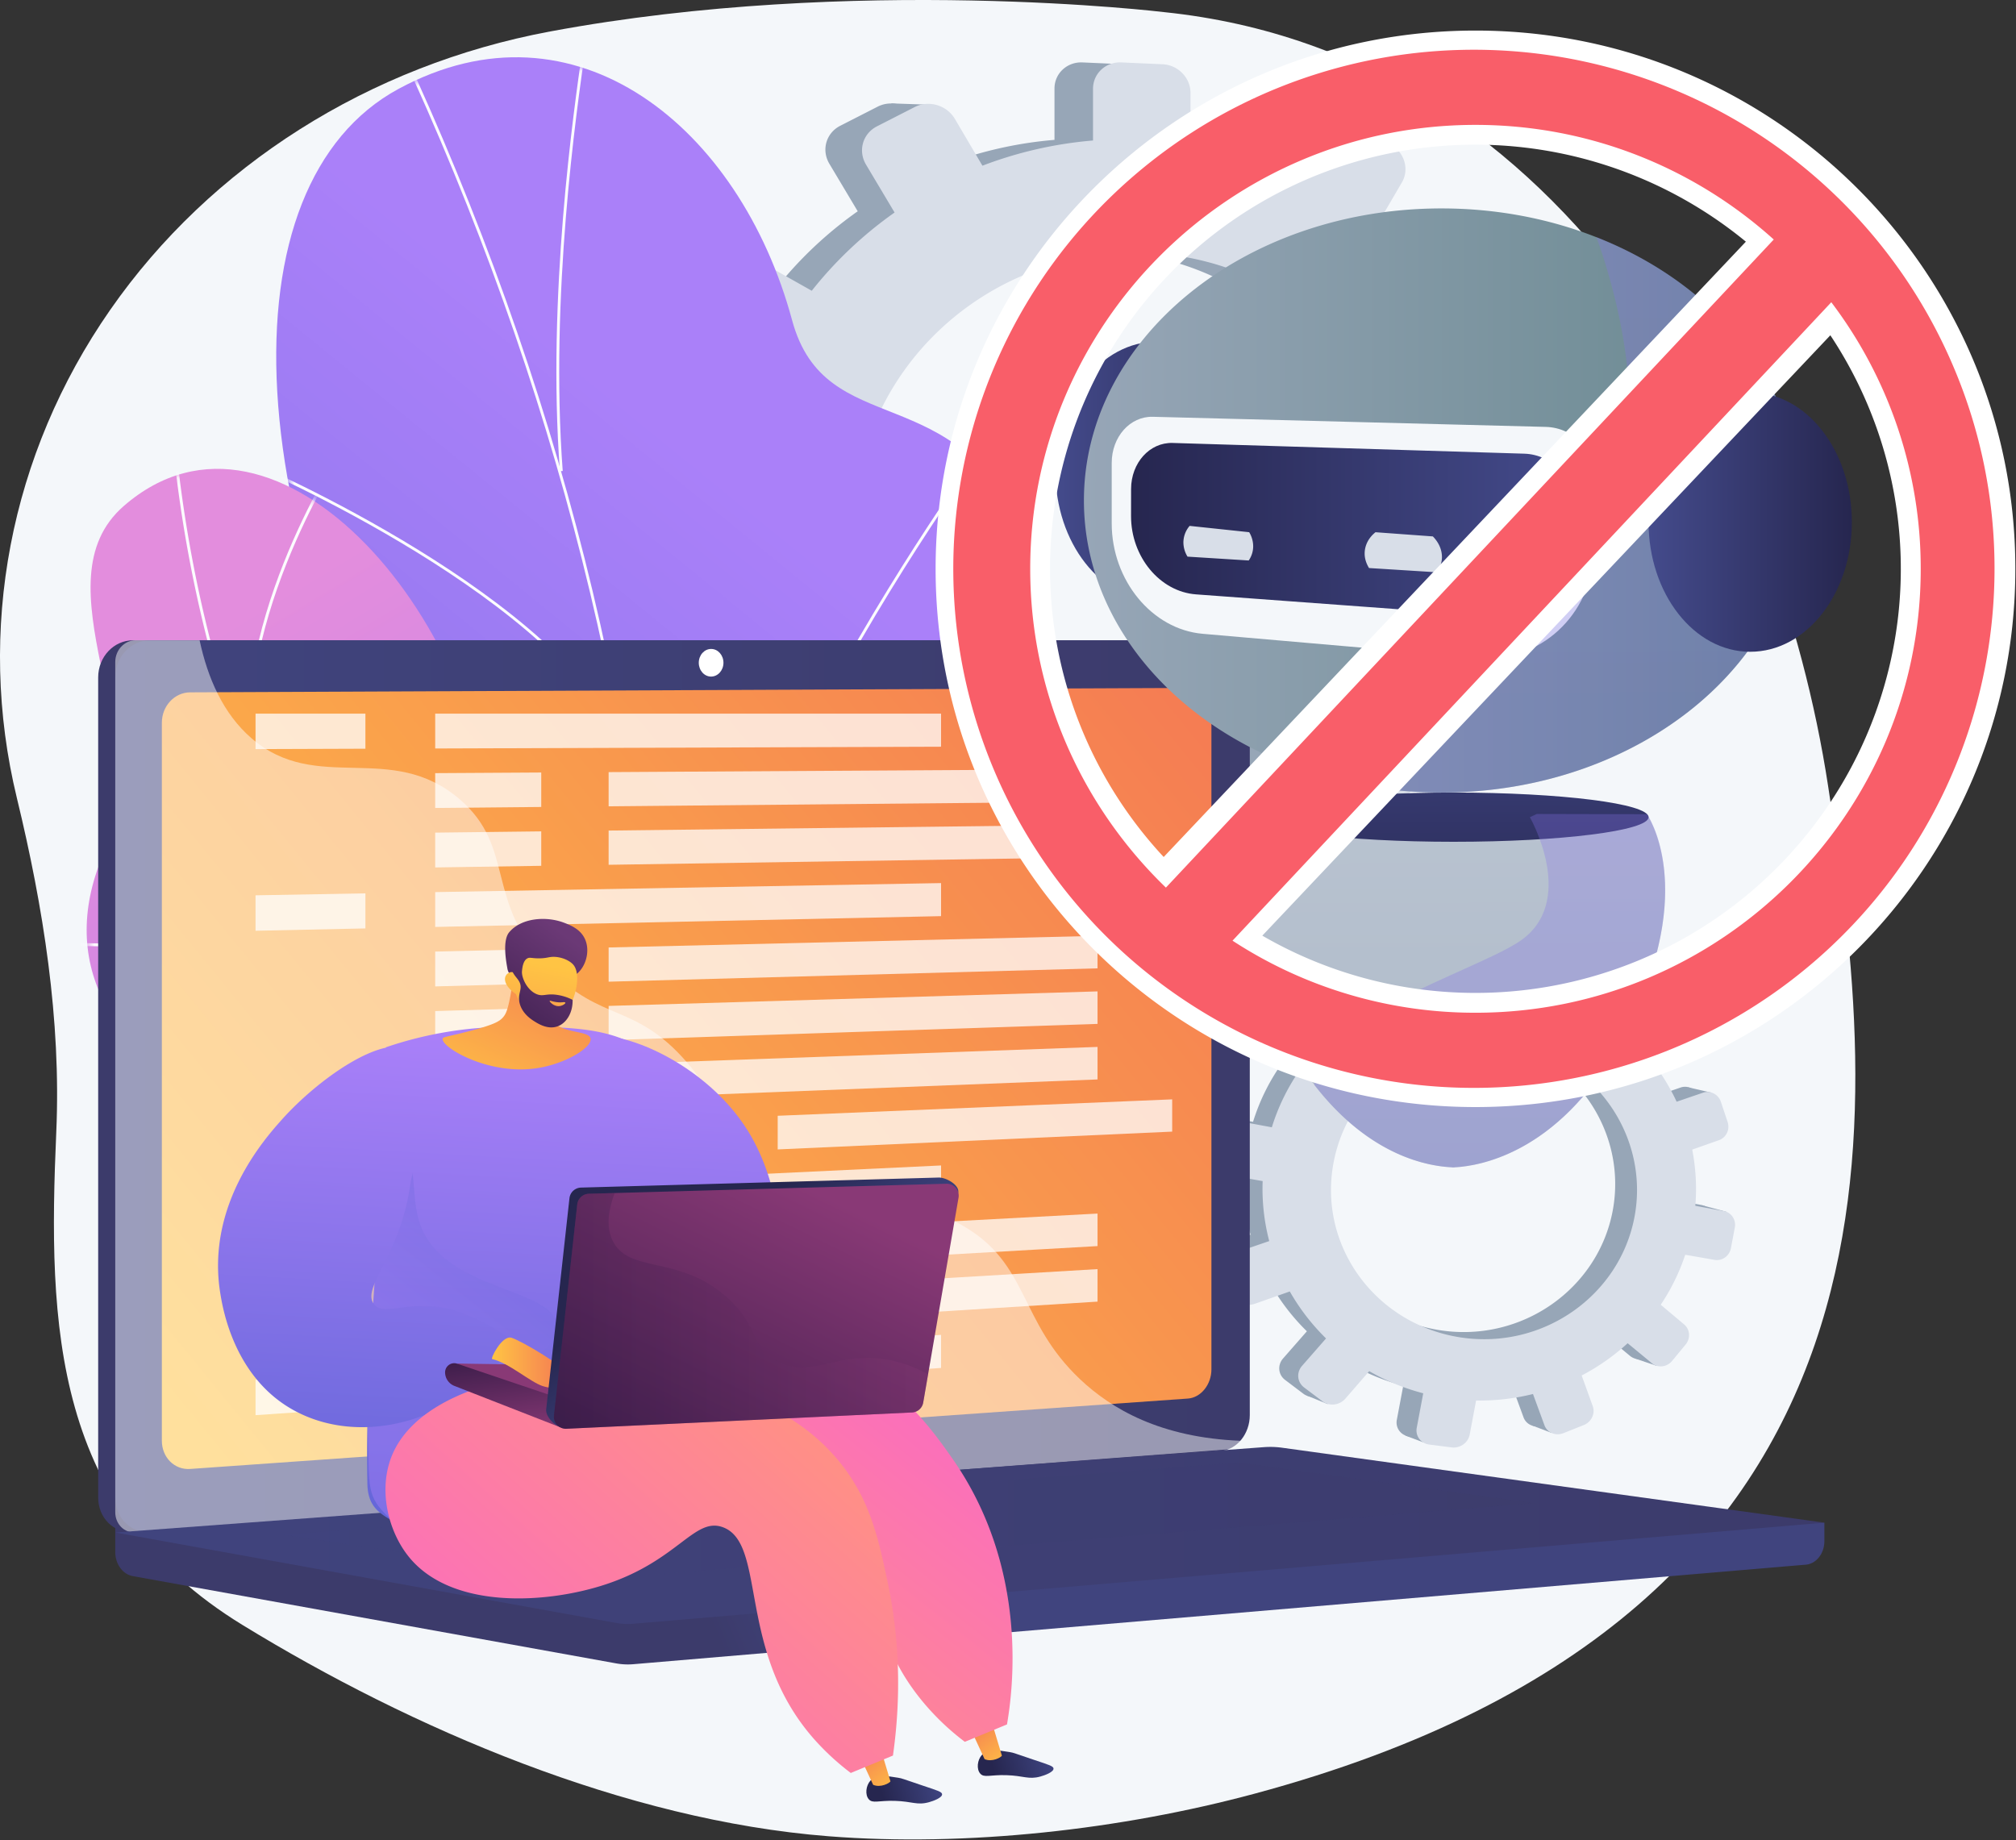 <svg width="262.921" height="240" fill="none" xmlns="http://www.w3.org/2000/svg"><rect width="100%" height="100%" fill="#333333" stroke="none"/><g clip-path="url(#a)" transform="translate(-.19 -1.274) scale(1.002)"><path d="M238.124 103.55c-6.546-42.723-33.381-95.206-86.402-100.698 0 0-40.253-4.883-79.931 2.516C48.24 9.76 27.59 22.833 14.523 41.621S-2.91 83.32 2.388 105.16c3.44 14.186 5.765 28.869 5.127 43.443-1.11 25.371-.47 49.052 24.221 64.183 22.048 13.511 49.796 25.425 76.267 27.511 17.99 1.419 38.165-.876 55.503-5.546 88.363-23.792 81.163-88.485 74.618-131.201z" fill="#f4f7fa"/><path d="m199.174 63.784-6.844.012a48.577 48.577 0 0 0-3.173-12.9l5.786-3.347c1.581-.915 2.123-2.978 1.211-4.612l-2.431-4.361c-.918-1.645-2.955-2.249-4.553-1.345l-5.715 3.233a50.247 50.247 0 0 0-9.434-9.946l3.287-5.63c.944-1.616.384-3.742-1.252-4.753l-4.374-2.707c-1.653-1.026-3.773-.54-4.736 1.085l-3.295 5.572a51.318 51.318 0 0 0-13.632-4.145v-6.61c0-1.95-1.609-3.604-3.602-3.694l-5.324-.24c-2.016-.093-3.655 1.43-3.655 3.401v6.682a51.934 51.934 0 0 0-14.276 3.25l-3.555-6.04c-1.045-1.776-3.366-2.464-5.187-1.532l-4.872 2.49c-1.842.941-2.474 3.16-1.409 4.946l3.688 6.18a51.383 51.383 0 0 0-10.691 10.103l-6.663-3.762c-1.887-1.066-4.313-.513-5.412 1.24l-2.932 4.683c-1.106 1.765-.45 4.056 1.458 5.11l6.895 3.805a48.985 48.985 0 0 0-3.765 14.018l-8.271.013c-2.23 0-4.037 1.687-4.037 3.758v5.51c0 2.07 1.81 3.728 4.037 3.7l8.49-.106a48.524 48.524 0 0 0 4.146 13.63l-7.495 4.24c-1.911 1.082-2.567 3.381-1.458 5.13l2.928 4.638c1.1 1.738 3.523 2.256 5.412 1.164l7.581-4.383a50.502 50.502 0 0 0 10.463 9.321l-4.374 7.392c-1.065 1.802-.429 4.01 1.409 4.926l4.872 2.422c1.821.905 4.142.185 5.187-1.605l4.333-7.424a51.509 51.509 0 0 0 13.498 2.79v8.276c0 1.967 1.639 3.471 3.655 3.351l5.327-.318c1.989-.118 3.602-1.796 3.602-3.744v-8.185a51.93 51.93 0 0 0 12.905-3.98l4.022 6.745c.96 1.611 3.082 2.065 4.736 1.019l4.374-2.769c1.635-1.035 2.195-3.17 1.252-4.771l-3.905-6.628a51.229 51.229 0 0 0 9.251-9.475l6.511 3.591c1.597.882 3.634.249 4.552-1.408l2.431-4.395c.912-1.648.371-3.703-1.211-4.595l-6.295-3.558a48.965 48.965 0 0 0 3.5-12.657l7.033-.085c1.812-.022 3.276-1.549 3.276-3.409v-4.947c-.004-1.859-1.468-3.36-3.28-3.36zm-55.412 40.727c-20.256.749-37.201-14.926-37.201-35.033s16.945-35.997 37.201-35.506c19.565.475 34.943 16.159 34.943 35.046s-15.378 34.767-34.943 35.491z" fill="#97a6b7"/><path d="m121.099 14.898-4.874-.168-1.681 4.358zM169.438 16.909l5.621.056v4.134zM190.861 36.853l5.603.226-1.4 3.128zM199.658 63.842l5.66.446-1.849 2.738zM190.245 102.56l5.491.783.672-4.47zM169.232 122.73l4.931.894.392-3.631zM144.577 131.446l-4.426-.782 3.81-5.643zM120.595 126.697l-5.154-1.062 3.977-4.804zM91.627 34.62l5.379.168-2.13 3.91zM80.924 76.691l4.93.727-.391-4.023zM91.514 106.137l4.82.781.391-3.184z" fill="#97a6b7"/><path d="m204.704 64.226-6.902.012a48.882 48.882 0 0 0-3.198-13.007l5.832-3.373c1.595-.922 2.144-3.002 1.221-4.65l-2.453-4.395c-.925-1.658-2.978-2.267-4.59-1.354l-5.762 3.26a50.654 50.654 0 0 0-9.509-10.03l3.315-5.676c.951-1.625.387-3.773-1.263-4.79l-4.411-2.728c-1.668-1.032-3.808-.544-4.776 1.094l-3.322 5.618a51.762 51.762 0 0 0-13.746-4.178V13.36c0-1.967-1.622-3.633-3.628-3.724l-5.371-.24c-2.033-.093-3.688 1.442-3.688 3.43v6.735a52.388 52.388 0 0 0-14.394 3.28l-3.585-6.09c-1.054-1.79-3.393-2.48-5.231-1.544l-4.912 2.511c-1.858.95-2.495 3.185-1.421 4.986l3.714 6.23a51.84 51.84 0 0 0-10.779 10.186l-6.718-3.79c-1.905-1.074-4.35-.517-5.456 1.25l-2.95 4.713c-1.115 1.78-.453 4.089 1.474 5.152l6.954 3.836a49.393 49.393 0 0 0-3.797 14.133l-8.34.013c-2.244 0-4.069 1.7-4.069 3.789v5.558c0 2.089 1.825 3.763 4.07 3.73l8.561-.105a48.9 48.9 0 0 0 4.175 13.735l-7.555 4.275c-1.928 1.09-2.59 3.41-1.475 5.173l2.954 4.675c1.107 1.752 3.551 2.274 5.456 1.173l7.644-4.419a50.9 50.9 0 0 0 10.549 9.399l-4.407 7.452c-1.074 1.816-.437 4.042 1.421 4.966l4.912 2.442c1.836.912 4.176.185 5.231-1.618l4.374-7.485a52.006 52.006 0 0 0 13.607 2.813v8.343c0 1.988 1.652 3.5 3.688 3.379l5.371-.321c2.006-.119 3.628-1.809 3.628-3.774v-8.253a52.387 52.387 0 0 0 13.013-4.011l4.055 6.799c.968 1.625 3.108 2.082 4.776 1.026l4.411-2.791c1.65-1.043 2.214-3.195 1.263-4.81l-3.937-6.685a51.686 51.686 0 0 0 9.328-9.553l6.565 3.622c1.612.889 3.665.252 4.59-1.419l2.452-4.431c.919-1.662.374-3.733-1.221-4.633l-6.347-3.58a49.34 49.34 0 0 0 3.53-12.76l7.087-.086c1.827-.023 3.304-1.561 3.304-3.437v-4.987c-.009-1.877-1.486-3.395-3.312-3.392zm-55.871 41.058c-20.421.755-37.511-15.045-37.511-35.319 0-20.273 17.09-36.29 37.511-35.794 19.725.478 35.232 16.29 35.232 35.331 0 19.041-15.506 35.052-35.232 35.782z" fill="#d8dee8"/><path d="m221.632 158.123-3.683-.684c.2-2.426.065-4.868-.401-7.258l3.451-1.217c.943-.332 1.442-1.387 1.115-2.358l-.867-2.59c-.326-.977-1.361-1.506-2.315-1.182l-3.395 1.165a27.458 27.458 0 0 0-4.063-6.3l2.338-2.697c.67-.77.585-1.974-.193-2.683l-2.078-1.896c-.787-.716-1.973-.67-2.659.107l-2.336 2.666a27.996 27.996 0 0 0-6.912-3.602l.669-3.554c.198-1.049-.5-2.1-1.561-2.349l-2.84-.667c-1.075-.256-2.111.402-2.31 1.463l-.677 3.592a28.395 28.395 0 0 0-8.007.312l-1.3-3.607c-.382-1.059-1.561-1.663-2.634-1.346l-2.873.85a1.915 1.915 0 0 0-1.383 1.743 1.9 1.9 0 0 0 .125.775l1.355 3.694a28.173 28.173 0 0 0-6.775 4.357l-3.203-2.692c-.908-.763-2.268-.71-3.036.122l-2.049 2.223c-.772.838-.652 2.138.269 2.895l3.323 2.737a26.814 26.814 0 0 0-3.445 7.159l-4.441-.822c-1.201-.221-2.342.501-2.552 1.615l-.557 2.963c-.21 1.112.596 2.187 1.796 2.394l4.577.798c-.1 2.61.186 5.221.849 7.747l-4.46 1.527c-1.137.389-1.723 1.56-1.305 2.611l1.105 2.789c.415 1.045 1.667 1.569 2.794 1.171l4.519-1.594a27.606 27.606 0 0 0 4.682 6.066l-3.098 3.536c-.756.862-.639 2.113.257 2.791l2.374 1.796c.887.669 2.209.513 2.952-.342l3.082-3.557a28.157 28.157 0 0 0 6.977 2.86l-.839 4.447c-.199 1.06.531 2.032 1.63 2.17l2.896.365c1.083.137 2.117-.603 2.316-1.651l.829-4.402c2.474.04 4.943-.242 7.343-.841l1.48 4.032c.354.964 1.449 1.421 2.444 1.026l2.633-1.048c.985-.393 1.502-1.484 1.157-2.441l-1.428-3.958a28.094 28.094 0 0 0 5.934-4.165l3.129 2.594c.772.636 1.93.501 2.591-.299l1.752-2.119c.658-.794.575-1.953-.185-2.593l-3.027-2.544c1.34-2 2.404-4.171 3.164-6.454l3.789.661c.977.171 1.919-.504 2.107-1.504l.501-2.661c.192-1.004-.443-1.961-1.417-2.142zm-33.924 16.32c-10.969-1.636-18.496-11.771-16.46-22.585 2.036-10.813 12.759-17.652 23.601-15.349 10.475 2.223 17.153 12.208 15.245 22.365-1.908 10.157-11.792 17.153-22.386 15.569z" fill="#97a6b7"/><path d="m184.594 123.973-2.605-.581-1.346 2.174zM210.386 129.921l3.017.596-.418 2.223zM219.887 142.804l2.991.685-1.07 1.542zM221.886 158.204l2.999.809-1.272 1.287zM212.902 178.079l2.874.973.815-2.337zM199.56 186.81l2.561.977.579-1.913zM185.419 189.015l-2.302-.866 2.621-2.651zM173.002 184.047l-2.665-1.09 2.626-2.183zM166.745 131.612l2.877.632-1.541 1.889zM156.73 153.161l2.578.887.196-2.203zM159.444 170.062l2.512.906.534-1.674z" fill="#97a6b7"/><path d="m224.56 158.918-3.712-.684a26.763 26.763 0 0 0-.405-7.317l3.479-1.227c.951-.336 1.458-1.399 1.127-2.378l-.873-2.611c-.329-.985-1.372-1.519-2.331-1.191l-3.43 1.173a27.656 27.656 0 0 0-4.098-6.351l2.357-2.719c.676-.78.59-1.99-.193-2.705l-2.096-1.912c-.793-.722-1.994-.675-2.68.108l-2.356 2.687a28.266 28.266 0 0 0-6.969-3.631l.675-3.583c.199-1.057-.504-2.117-1.574-2.368l-2.864-.672c-1.083-.257-2.128.405-2.329 1.474l-.682 3.622a28.71 28.71 0 0 0-8.073.314l-1.312-3.635c-.385-1.068-1.573-1.677-2.658-1.357l-2.896.855a1.932 1.932 0 0 0-1.195.991 1.915 1.915 0 0 0-.074 1.548l1.366 3.724a28.382 28.382 0 0 0-6.827 4.393l-3.23-2.715c-.916-.77-2.287-.716-3.061.123l-2.066 2.24c-.78.844-.658 2.153.271 2.919l3.351 2.763a27.024 27.024 0 0 0-3.474 7.217l-4.486-.832c-1.208-.224-2.361.505-2.573 1.625l-.563 2.987c-.211 1.123.601 2.206 1.812 2.416l4.615.805c-.1 2.631.189 5.263.857 7.81l-4.496 1.539c-1.147.393-1.738 1.573-1.317 2.633l1.115 2.812c.419 1.054 1.68 1.581 2.816 1.18l4.558-1.606a27.82 27.82 0 0 0 4.717 6.116l-3.118 3.563c-.763.869-.644 2.13.257 2.814l2.395 1.808c.894.675 2.229.52 2.976-.343l3.108-3.584a28.467 28.467 0 0 0 7.032 2.882l-.844 4.487c-.202 1.069.534 2.049 1.639 2.188l2.916.369c1.092.137 2.135-.608 2.334-1.665l.836-4.439a28.587 28.587 0 0 0 7.404-.847l1.492 4.065c.357.972 1.458 1.433 2.465 1.033l2.655-1.057c.993-.395 1.514-1.495 1.166-2.459l-1.44-3.992a28.287 28.287 0 0 0 5.984-4.198l3.164 2.609c.777.64 1.946.504 2.612-.302l1.768-2.138c.662-.8.578-1.967-.188-2.614l-3.052-2.566a27.046 27.046 0 0 0 3.191-6.507l3.82.667c.984.171 1.934-.508 2.124-1.516l.505-2.682c.2-1.009-.441-1.973-1.424-2.156zm-34.204 16.456c-11.059-1.65-18.651-11.868-16.593-22.769 2.059-10.902 12.865-17.796 23.797-15.479 10.561 2.244 17.3 12.309 15.372 22.548-1.928 10.24-11.896 17.294-22.576 15.7z" fill="#d8dee8"/><path d="M64.181 182.024c-1.993 3.296-5.468 7.77-9.23 12.96l62.78 9.064c-7.023-19.063-16.922-39.081-2.137-72.185 6.939-15.534 25.381-42.843 17.79-61.059-8.648-20.75-25.757-11.79-30.098-27.853C96.501 17.84 75.07.375 52.039 12.854c-22.727 12.314-21.963 57.313 7.982 106.54 17.474 37.743 14.572 45.421 4.16 62.63z" fill="url(#b)" style="fill:url(#b)"/><mask id="c" maskUnits="userSpaceOnUse" x="36" y="8" width="100" height="197"><path d="M64.181 182.024c-1.993 3.296-5.468 7.77-9.23 12.96l62.78 9.064c-7.023-19.063-16.922-39.081-2.137-72.185 6.939-15.534 25.381-42.843 17.79-61.059-8.648-20.75-25.757-11.79-30.098-27.853C96.501 17.84 75.07.375 52.039 12.854c-22.727 12.314-21.963 57.313 7.982 106.54 17.474 37.743 14.572 45.421 4.16 62.63z" fill="#fff"/></mask><g style="mix-blend-mode:soft-light" fill="#fcfdfe" mask="url(#c)"><path d="M87.936 196.042c.453-8.221.463-15.998.473-24.232v-2.746c-.24-3.964-.369-7.881-.493-11.668-.281-8.551-.547-16.628-2-25.204-.027-.501-.03-.987-.032-1.503-.01-1.839-.02-3.742-1.09-5.558l-.026-.076C80.454 79.701 66.684 34.475 43.842-9.367l.327-.171c22.856 43.87 36.639 89.13 40.962 134.518 1.101 1.894 1.115 3.92 1.121 5.71 0 .513.005.993.03 1.464 1.458 8.579 1.715 16.668 2.002 25.233.124 3.784.257 7.696.493 11.67v2.756c-.01 8.239-.02 16.021-.474 24.252z"/><path d="M87.513 155.824c-.403-21.449 10.942-46.927 20.531-64.524 10.384-19.057 21.001-33.232 21.108-33.373l.294.22c-.106.141-10.709 14.298-21.082 33.333-9.566 17.556-20.885 42.97-20.483 64.338zM73.065 62.607c-1.7-22.737 1.801-46.991 2.946-54.961.22-1.525.364-2.532.358-2.727l.368-.013c.007.219-.106 1.014-.362 2.792-1.148 7.96-4.64 32.184-2.943 54.881zM81.267 98.964c-7.694-19.588-47.923-36.956-48.327-37.13l.145-.336c.406.17 40.775 17.602 48.525 37.332z"/></g><path d="M64.597 112.833c.343 29.06 14.398 19.485 27.358 22.353 14.959 21.582 16.369 41.605-5.966 58.897L61.1 190.37c-9.233-.428-20.069-3.242-19.457-15.502.69-13.866 3.98-22.674-11.716-29.483-15.696-6.81-22.438-19.236-16.082-33.369 6.69-14.874-9-34.923 2.466-44.888 19.978-17.364 47.931 15.444 48.285 45.705z" fill="url(#d)" style="fill:url(#d)"/><mask id="e" maskUnits="userSpaceOnUse" x="11" y="62" width="93" height="133"><path d="M64.597 112.833c.343 29.06 14.398 19.485 27.358 22.353 14.959 21.582 16.369 41.605-5.966 58.897L61.1 190.37c-9.233-.428-20.069-3.242-19.457-15.502.69-13.866 3.98-22.674-11.716-29.483-15.696-6.81-22.438-19.236-16.082-33.369 6.69-14.874-9-34.923 2.466-44.888 19.978-17.364 47.931 15.444 48.285 45.705z" fill="#fff"/></mask><g style="mix-blend-mode:soft-light" fill="#fcfdfe" mask="url(#e)"><path d="M70.775 164.838a190.188 190.188 0 0 1-26.758-37.437c-7.427-13.623-13.09-27.992-16.827-42.708a173.31 173.31 0 0 1-4.498-25.553l.375-.037a172.91 172.91 0 0 0 4.487 25.498c3.731 14.686 9.38 29.025 16.794 42.621a189.833 189.833 0 0 0 26.704 37.363zM43.988 180.799l-.171-.334c4.622-2.349 10.074-4.18 16.21-5.443a63.247 63.247 0 0 1 8.623-1.177l.025.374a62.875 62.875 0 0 0-8.577 1.174c-6.097 1.253-11.517 3.07-16.11 5.406z"/><path d="M48.862 135.693c-12.85-12.396-40.206-11.264-40.48-11.248l-.018-.376c.278-.012 27.792-1.155 40.762 11.354zM33.016 103.342c-3.85-19.775 11.017-42.628 11.168-42.856l.314.206c-.15.227-14.93 22.954-11.112 42.579z"/></g><path d="m237.645 199.479-222.454-1.946v5.769c0 1.566.97 2.896 2.284 3.134l62.904 11.359a8.575 8.575 0 0 0 2.256.107l152.593-12.955c1.362-.115 2.417-1.454 2.417-3.06z" fill="url(#f)" style="fill:url(#f)"/><path d="M156.917 190.128 17.491 200.681c-2.495.189-4.523-1.817-4.523-4.482V89.446c0-2.664 2.028-4.825 4.523-4.825h139.426c2.058 0 3.718 1.953 3.718 4.362v96.502c0 2.409-1.662 4.487-3.718 4.643z" fill="url(#g)" style="fill:url(#g)"/><path d="M159.141 190.128 19.714 200.681c-2.495.189-4.523-1.817-4.523-4.482V89.446c0-2.664 2.028-4.825 4.523-4.825h139.427c2.058 0 3.717 1.953 3.717 4.362v96.502c0 2.409-1.662 4.487-3.717 4.643z" fill="url(#h)" style="fill:url(#h)"/><path d="m154.797 183.324-129.86 9.163c-2.03.144-3.681-1.503-3.681-3.677V95.35c0-2.175 1.65-3.946 3.68-3.955l129.861-.575c1.695-.008 3.067 1.592 3.067 3.573v85.127c0 1.982-1.372 3.685-3.067 3.804z" fill="url(#i)" style="fill:url(#i)"/><path d="M94.352 87.54c0 .993-.718 1.797-1.604 1.803-.886.006-1.608-.802-1.608-1.796 0-.995.72-1.801 1.608-1.801.887 0 1.603.803 1.603 1.795z" fill="#fff"/><path d="M125.548 160.846c-10.749-6.194-19.2 1.655-27.359-6.09-4.945-4.694-2.517-8.195-8.602-15.21-6.739-7.771-11.127-5.159-17.9-12.152-8.563-8.844-4.28-15.724-11.656-22.072-8.949-7.703-18.6-.574-27.118-7.96-3.674-3.187-5.69-7.818-6.743-12.742h-8.333c-1.458 0-2.646 1.268-2.646 2.832v110.659c0 1.564 1.186 2.742 2.646 2.631l142.099-10.803c.697-.053 1.315-.489 1.715-1.121-10.401-.406-16.792-4.142-20.877-8.002-7.994-7.552-6.608-15-15.226-19.97z" fill="#fff" style="mix-blend-mode:soft-light" opacity=".48"/><path d="M164.697 189.649 15.191 200.758l65.188 11.771a8.575 8.575 0 0 0 2.256.107l155.01-13.157-70.571-9.754a11.313 11.313 0 0 0-2.377-.076z" fill="url(#j)" style="fill:url(#j)"/><path style="mix-blend-mode:multiply;fill:url(#k)" opacity=".3" d="m37.007 201.037 124.468-9.386 38.522 5.283L76.6 206.966z" fill="url(#k)"/><g opacity=".75" fill="#fff"><path d="m47.75 98.734-14.3.05v-4.615h14.3zM122.676 98.473l-65.843.23v-4.534h65.843zM70.636 106.315l-13.803.13v-4.533l13.803-.082zM143.04 105.633l-63.634.599v-4.453l63.634-.379zM70.636 113.976l-13.803.212v-4.532l13.803-.165zM143.04 112.863l-63.634.979v-4.455l63.634-.757zM47.75 122.125l-14.3.305v-4.614l14.3-.255zM122.676 120.527l-65.843 1.405v-4.534l65.843-1.174zM70.636 129.298l-13.803.376v-4.533l13.803-.328zM143.04 127.323l-63.634 1.736v-4.454l63.634-1.514zM70.636 136.959l-13.803.458v-4.532l13.803-.411zM143.04 134.554l-63.634 2.114v-4.455l63.634-1.891zM70.636 144.62l-13.803.541v-4.534l13.803-.492zM143.04 141.784l-63.634 2.492v-4.454l63.634-2.271zM92.943 151.274l-13.326.601v-4.453l13.326-.555zM152.757 148.576l-51.345 2.317v-4.379l51.345-2.137zM47.75 161.11l-14.3.73v-4.614l14.3-.681zM122.676 157.285l-65.843 3.361v-4.532l65.843-3.133zM70.636 167.603l-13.803.787v-4.534l13.803-.739zM143.04 163.476l-63.634 3.627v-4.455l63.634-3.405zM70.636 175.263l-13.803.869v-4.533l13.803-.82zM143.04 170.706l-63.634 4.006v-4.455l63.634-3.784zM47.75 184.501l-14.3.985v-4.614l14.3-.935zM122.676 179.339l-65.843 4.536v-4.532l65.843-4.307z"/></g><path d="M211.921 135.383c-8.121 15.982-19.165 17.679-22.422 17.841v.013s.096.008-.147 0-.149 0-.149 0v-.013c-2.96-.133-10.646-1.315-17.934-10.72a44.424 44.424 0 0 1-4.479-7.121c-9.434-18.565-2.573-28.127-2.573-28.127l24.988-.06h.296l10.647.027 14.383.033s6.824 9.562-2.61 28.127z" fill="url(#l)" style="fill:url(#l)"/><path d="M189.39 110.848c14.012 0 25.371-1.435 25.371-3.205 0-1.769-11.359-3.204-25.371-3.204-14.011 0-25.37 1.435-25.37 3.204 0 1.77 11.359 3.205 25.37 3.205z" fill="url(#m)" style="fill:url(#m)"/><path style="mix-blend-mode:multiply;fill:url(#n)" opacity=".3" d="M211.921 135.383c-8.121 15.982-19.165 17.679-22.422 17.841v.013s.096.008-.147 0-.149 0-.149 0v-.013c-2.96-.133-10.646-1.315-17.934-10.72.042-8.661 20.193-14.545 26.489-18.558 7.964-5.077 1.556-16.299 1.556-16.299.308-.146.608-.287.908-.422l14.345.034s6.788 9.559-2.646 28.124z" fill="url(#n)"/><path d="M150.79 79.495c7.307 0 13.23-7.558 13.23-16.88s-5.923-16.88-13.23-16.88-13.23 7.558-13.23 16.88 5.923 16.88 13.23 16.88z" fill="url(#o)" style="fill:url(#o)"/><path d="M234.342 66.418c0 21-20.836 38.021-46.537 38.021a56.434 56.434 0 0 1-11.44-1.159c-20.169-4.164-35.096-19.088-35.096-36.858 0-20.997 20.836-38.02 46.536-38.02 7.221 0 14.057 1.344 20.155 3.742 15.61 6.132 26.382 19.178 26.382 34.274z" fill="url(#p)" style="fill:url(#p)"/><path d="m156.729 83.774 35.882 3.122c7.931.69 14.774-5.496 15.051-13.906l.296-8.974c.128-3.86-2.836-7.08-6.57-7.175l-51.15-1.316c-2.97-.076-5.35 2.616-5.35 6.002v7.877c0 7.39 5.225 13.793 11.841 14.37z" fill="#f4f7fa"/><path d="m155.868 78.642 38.393 2.822c5.671.417 10.515-4.053 10.703-10.024l.125-3.963c.121-3.83-2.811-7.038-6.499-7.15l-45.77-1.396c-3.002-.091-5.408 2.598-5.413 5.995l-.005 3.517c-.007 5.3 3.745 9.853 8.466 10.199z" fill="url(#q)" style="fill:url(#q)"/><path style="mix-blend-mode:multiply;fill:url(#r)" opacity=".3" d="M234.342 66.418c0 21-20.836 38.021-46.536 38.021a56.426 56.426 0 0 1-11.44-1.159c-3.62-11.391 16.835-23.885 28.598-31.845 14.409-9.749 3.002-39.296 3.002-39.296 15.604 6.137 26.376 19.183 26.376 34.28z" fill="url(#r)"/><path d="M227.991 86.114c7.307 0 13.23-7.557 13.23-16.879 0-9.322-5.923-16.88-13.23-16.88s-13.23 7.558-13.23 16.88 5.923 16.88 13.23 16.88z" fill="url(#s)" style="fill:url(#s)"/><path d="M179.221 70.552c-.857.684-1.393 1.642-1.412 2.724-.012.69.207 1.345.568 1.937l8.823.554c.412-.55.645-1.213.669-1.9.023-1.034-.429-2.005-1.184-2.77zM155.029 69.727a3.338 3.338 0 0 0-.812 2.16c.008.651.193 1.288.535 1.842l7.968.5a3.286 3.286 0 0 0 .58-1.808 3.589 3.589 0 0 0-.521-1.873z" fill="#d8dee8"/><path d="M99.611 167.023c3.137-1.733 2.219-11.571-2.037-18.484-6.042-9.814-19.284-14.5-22-11.577-2.778 2.993 5.22 14.222 6.518 16.046 4.714 6.618 13.81 16.065 17.52 14.015z" fill="url(#t)" style="fill:url(#t)"/><path d="M127.981 229.722c-.586.645-.719 1.832-.21 2.417.509.585 1.253.145 3.389.208 2.286.068 2.884.606 4.438.179.628-.171 1.736-.593 1.715-1.04-.015-.314-.579-.476-2.465-1.107-2.676-.893-2.664-.94-3.233-1.036-1.427-.236-2.86-.472-3.634.379z" fill="url(#u)" style="fill:url(#u)"/><path d="m129.446 226.002 1.147 3.805c-.085.204-1.253.885-2.253.453l-1.704-3.692z" fill="url(#v)" style="fill:url(#v)"/><path d="M113.477 233.065c-.587.645-.72 1.833-.21 2.418.509.585 1.253.144 3.388.208 2.287.067 2.884.606 4.438.178.628-.171 1.737-.592 1.716-1.039-.015-.314-.579-.477-2.465-1.107-2.677-.894-2.665-.941-3.233-1.037-1.428-.236-2.861-.472-3.634.379z" fill="url(#w)" style="fill:url(#w)"/><path d="m114.942 229.345 1.146 3.805c-.086.203-1.252.884-2.253.453l-1.703-3.693z" fill="url(#x)" style="fill:url(#x)"/><path d="M50.417 137.598a49.903 49.903 0 0 1 16.051-2.673c7.713 0 13.907 0 18.182 3.636 10.377 8.821-1.238 29.95 4.717 45.597.652 1.71 2.548 7.147.899 13.006-.305 1.08-.93 2.017-2.001 3.601-6.288 9.3-23.947 10.063-32.037 1.999-4.276-4.261-8.12-3.481-8.222-8.344-.409-19.195 2.579-38.341 2.411-56.822z" fill="url(#y)" style="fill:url(#y)"/><path style="mix-blend-mode:multiply;fill:url(#z)" opacity=".4" d="M54.895 160.702c-1.47-4.014.053-8.609-3.225-10.614-1.2-.735-2.694-1.047-4.32-1.011.195 14.111.473 28.203.818 42.93.113 4.863.723 5.103 5.45 9.366 5.478 4.937 14.918 6.549 23.014 4.934-10.604-6.499-18.17-13.238-17.086-19.011 1.263-6.724 13.61-8.709 13.114-13.49-.526-5.069-14.551-4.33-17.765-13.104z" fill="url(#z)"/><path d="M53.79 138.032c-3.565-2.4-12.154 3.652-16.915 8.979-2.212 2.48-9.917 11.096-8.003 22.676.312 1.886 1.748 10.709 9.322 15.03 6.782 3.87 15.939 2.875 23.276-2.605l3.008-2.662 2.96-3.189a23.78 23.78 0 0 0-7.886-4.332c-5.638-1.814-9.348.877-10.694-.894-1.66-2.182 3.395-6.243 4.717-15.493.361-2.495 4.197-14.829.215-17.51z" fill="url(#A)" style="fill:url(#A)"/><path d="M59.638 198.409c-2.356 7.645 2.006 4.537 10.892.171 9.356-4.595 29.806-11.195 38.618-2.551 6.563 6.439 1.921 16.62 12.074 27.825a32.78 32.78 0 0 0 4.546 4.153l5.488-2.265c.718-4.181 2.98-20.296-7.193-34.731-2.459-3.489-7.138-10.189-15.144-13.023-21.649-7.662-47.109 13.371-49.281 20.421z" fill="url(#B)" style="fill:url(#B)"/><path d="M51 191.277c-1.524 4.391-.152 9.437 2.34 12.571 5.532 6.96 17.95 6.228 25.707 3.657 9.438-3.126 11.546-8.821 15.258-7.422 5.767 2.176 1.664 16.334 12.074 27.826a33 33 0 0 0 4.545 4.152l5.489-2.265c1.383-9.735.372-17.535-.68-22.518-1.207-5.712-2.288-10.831-6.325-15.767-5.016-6.133-11.571-8.287-15.332-9.47-15.912-5.001-39.113-2.172-43.076 9.236z" fill="url(#C)" style="fill:url(#C)"/><path d="m102.592 179.407-42.954-.64 11.422 5.497 31.641-2.065z" fill="url(#D)" style="fill:url(#D)"/><path d="M58.121 179.905a1.903 1.903 0 0 0 1.26 1.791l13.722 5.365.062-3.719-13.53-4.576a1.19 1.19 0 0 0-1.513 1.139z" fill="url(#E)" style="fill:url(#E)"/><path d="M64.254 178.186c-.264-.059 1.287-3.134 2.5-2.779 1.212.355 7.158 3.789 7.698 5.204l.54 1.414s-2.592.202-4.202-.337c-1.611-.538-4.392-3.025-6.536-3.502z" fill="url(#F)" style="fill:url(#F)"/><path d="m74.308 157.244-3.028 27.489c-.104.948 1.227 2.362 2.183 2.316l44.417-2.718a1.556 1.556 0 0 0 1.458-1.289l5.575-26.549c.166-.966-1.576-1.967-2.559-1.937l-46.545 1.305a1.564 1.564 0 0 0-1.01.412 1.55 1.55 0 0 0-.491.971z" fill="url(#G)" style="fill:url(#G)"/><path d="m75.322 158.045-3.027 27.49a1.544 1.544 0 0 0 .413 1.233 1.562 1.562 0 0 0 1.209.487l44.978-2.122a1.552 1.552 0 0 0 1.458-1.288l4.596-26.671a1.546 1.546 0 0 0-.358-1.28 1.562 1.562 0 0 0-1.221-.535l-46.546 1.305a1.559 1.559 0 0 0-1.502 1.381z" fill="url(#H)" style="fill:url(#H)"/><path style="mix-blend-mode:multiply;fill:url(#I)" opacity=".3" d="M101.734 178.691c-3.927-1.66-2.541-4.825-7.178-8.769-6.119-5.204-12.355-2.947-14.538-6.98-.68-1.256-1.005-3.21.18-6.373l-3.371.095a1.557 1.557 0 0 0-1.505 1.381l-3.027 27.49a1.55 1.55 0 0 0 .964 1.609c.208.084.433.122.658.112l44.978-2.123a1.557 1.557 0 0 0 1.458-1.288l.635-3.677a17 17 0 0 0-4.899-1.831c-6.596-1.338-9.834 2.264-14.355.354z" fill="url(#I)"/><path d="M67.188 124.416a33.219 33.219 0 0 1-.6 6.661c-.343 1.773-.595 2.232-.912 2.604-.479.56-1.201 1.026-5.301 2.043-2.23.551-2.517.535-2.566.756-.24 1.076 5.84 4.744 12.12 3.86 3.844-.54 7.342-2.727 7.127-3.876-.214-1.148-4.055-.535-5.2-2.626-.796-1.454.097-3.52 1.15-5.229-1.017-1.907-4.796-2.281-5.818-4.193z" fill="url(#J)" style="fill:url(#J)"/><path d="M75.254 128.044c1.182-.935 1.767-2.951 1.09-4.497-.582-1.33-1.91-1.843-2.706-2.151-2.305-.891-5.562-.684-7.174 1.23-.956 1.132-.321 4.165-.237 4.703.094.608.475.907.765 1.423.401.715 1.03 1.85 2.037 3.738a9.99 9.99 0 0 1 .96-1.468c.162-.205.808-1.006 1.622-1.597 1.632-1.186 2.523-.495 3.644-1.381z" fill="url(#K)" style="fill:url(#K)"/><path d="M67.355 130.686s.894 2.961 4.057 3.568c2.83.542 4.867-5.579 3.43-7.363-.478-.599-1.618-1.086-2.658-1.067-.612.011-.867.197-1.868.196-.923 0-1.143-.16-1.458-.008-.398.189-.813.798-.743 2.76-.391-.674-.975-1.046-1.482-.95a.982.982 0 0 0-.466.264c-.573.61-.159 1.688 1.188 2.6z" fill="url(#L)" style="fill:url(#L)"/><path d="M68.83 125.606c.11.134-.428.528-.647 1.227-.418 1.358.545 3.367 1.93 3.876.819.301 1.182-.145 2.61.07.695.106 1.37.323 1.996.643.043 1.619-.76 3.013-1.95 3.447-1.287.468-2.552-.347-3.083-.684-.355-.228-1.493-.956-1.846-2.263-.368-1.36.483-1.902-.086-2.907-.285-.505-.754-.815-1.051-1.728a3.937 3.937 0 0 1-.145-.598c.918-.578 2.117-1.278 2.273-1.083z" fill="url(#M)" style="fill:url(#M)"/><path d="M73.562 131.717s-.686.158-1.707-.171c-.05-.016-.11-.015-.123.01-.05.091.502.705 1.161.692.469-.008.915-.332.884-.452-.014-.051-.113-.07-.215-.079z" fill="url(#N)" style="fill:url(#N)"/><path d="M192.232 5.25c-38.807 0-70.267 31.368-70.267 70.064 0 38.697 31.46 70.065 70.267 70.065 38.807 0 70.268-31.369 70.268-70.064 0-38.696-31.46-70.065-70.268-70.065zM247.1 112.199a66.327 66.327 0 0 1-29.114 23.907 66.235 66.235 0 0 1-32.147 4.901 66.187 66.187 0 0 1-30.598-10.983 66.219 66.219 0 0 1-23.976-29.03 65.706 65.706 0 0 1-4.915-32.054 65.765 65.765 0 0 1 11.014-30.51 66.328 66.328 0 0 1 29.115-23.904 66.244 66.244 0 0 1 62.744 6.082 66.217 66.217 0 0 1 23.976 29.032 65.716 65.716 0 0 1-6.099 62.563z" fill="#fff"/><path d="m244.904 38.062-11.921-11.21-3.202 3.386a58.634 58.634 0 0 0-37.553-13.523c-32.456 0-58.768 26.236-58.768 58.6 0 15.467 6.01 29.534 15.829 40.007l-1.796 1.898 11.921 11.21 2.659-2.812a58.619 58.619 0 0 0 30.159 8.295c32.457 0 58.769-26.235 58.769-58.6a58.206 58.206 0 0 0-10.166-32.95zm-98.561 68.101a55.052 55.052 0 0 1 6.727-69.899 55.4 55.4 0 0 1 33.842-15.908 55.456 55.456 0 0 1 40.514 12.374l-75.775 80.098a55.54 55.54 0 0 1-5.308-6.665zm96.88-52.326a54.947 54.947 0 0 1 4.112 26.809 54.992 54.992 0 0 1-9.214 25.517 55.467 55.467 0 0 1-24.35 19.996 55.367 55.367 0 0 1-49.284-3.093l73.935-78.152a55.185 55.185 0 0 1 4.801 8.923z" fill="#fff"/><path d="M254.48 49.092a67.656 67.656 0 0 0-33.794-35.006 67.942 67.942 0 0 0-48.613-3.343 67.732 67.732 0 0 0-38.294 30.047 67.403 67.403 0 0 0-8.172 47.9 67.548 67.548 0 0 0 26.175 40.984 67.906 67.906 0 0 0 46.987 12.873 67.833 67.833 0 0 0 43.502-21.893 67.46 67.46 0 0 0 17.52-45.34 66.96 66.96 0 0 0-5.311-26.222zM134.279 75.315c0-31.864 25.997-57.787 57.953-57.787 14.923 0 28.541 5.651 38.824 14.92l-79.115 84.364c-10.885-10.512-17.662-25.23-17.662-41.497zm57.953 57.786a57.743 57.743 0 0 1-31.622-9.381l77.935-83.106a57.382 57.382 0 0 1 11.641 34.7c0 31.864-25.994 57.787-57.954 57.787z" fill="#f95e69"/></g><defs><linearGradient id="w" x1="124.115" y1="232.303" x2="115.003" y2="234.873" gradientUnits="userSpaceOnUse"><stop stop-color="#444B8C"/><stop offset="1" stop-color="#26264F"/></linearGradient><linearGradient id="b" x1="109.993" y1="76.264" x2="-15.095" y2="230.116" gradientUnits="userSpaceOnUse"><stop stop-color="#AA80F9"/><stop offset=".2" stop-color="#9B7BF2"/><stop offset="1" stop-color="#6165D7"/></linearGradient><linearGradient id="f" x1="109.15" y1="208.023" x2="93.536" y2="214.6" gradientUnits="userSpaceOnUse"><stop stop-color="#40447E"/><stop offset="1" stop-color="#3C3B6B"/></linearGradient><linearGradient id="g" x1="83.722" y1="138.745" x2="67.532" y2="145.565" gradientUnits="userSpaceOnUse"><stop stop-color="#40447E"/><stop offset="1" stop-color="#3C3B6B"/></linearGradient><linearGradient id="h" x1="15.191" y1="142.657" x2="162.858" y2="142.657" gradientUnits="userSpaceOnUse"><stop stop-color="#40447E"/><stop offset="1" stop-color="#3C3B6B"/></linearGradient><linearGradient id="i" x1="24.676" y1="190.125" x2="174.231" y2="67.99" gradientUnits="userSpaceOnUse"><stop stop-color="#FFC444"/><stop offset="1" stop-color="#F36F56"/></linearGradient><linearGradient id="j" x1="15.191" y1="201.143" x2="237.645" y2="201.143" gradientUnits="userSpaceOnUse"><stop stop-color="#40447E"/><stop offset="1" stop-color="#3C3B6B"/></linearGradient><linearGradient id="k" x1="37.007" y1="199.308" x2="199.997" y2="199.308" gradientUnits="userSpaceOnUse"><stop stop-color="#40447E"/><stop offset="1" stop-color="#3C3B6B"/></linearGradient><linearGradient id="l" x1="188.709" y1="-35.039" x2="189.954" y2="256.95" gradientUnits="userSpaceOnUse"><stop stop-color="#D8DEE8"/><stop offset="1" stop-color="#97A6B7"/></linearGradient><linearGradient id="m" x1="189.292" y1="84.657" x2="189.465" y2="125.277" gradientUnits="userSpaceOnUse"><stop stop-color="#444B8C"/><stop offset="1" stop-color="#26264F"/></linearGradient><linearGradient id="n" x1="193.395" y1="-34.571" x2="194.636" y2="256.661" gradientUnits="userSpaceOnUse"><stop stop-color="#AA80F9"/><stop offset="1" stop-color="#6165D7"/></linearGradient><linearGradient id="o" x1="137.56" y1="62.615" x2="164.019" y2="62.615" gradientUnits="userSpaceOnUse"><stop stop-color="#444B8C"/><stop offset="1" stop-color="#26264F"/></linearGradient><linearGradient id="p" x1="141.269" y1="66.418" x2="234.342" y2="66.418" gradientUnits="userSpaceOnUse"><stop stop-color="#97A6B7"/><stop offset="1" stop-color="#67878E"/></linearGradient><linearGradient id="q" x1="205.093" y1="70.206" x2="147.402" y2="70.206" gradientUnits="userSpaceOnUse"><stop stop-color="#444B8C"/><stop offset="1" stop-color="#26264F"/></linearGradient><linearGradient id="r" x1="203.967" y1="-190.617" x2="205.917" y2="266.849" gradientUnits="userSpaceOnUse"><stop stop-color="#AA80F9"/><stop offset="1" stop-color="#6165D7"/></linearGradient><linearGradient id="s" x1="214.761" y1="69.235" x2="241.221" y2="69.235" gradientUnits="userSpaceOnUse"><stop stop-color="#444B8C"/><stop offset="1" stop-color="#26264F"/></linearGradient><linearGradient id="t" x1="88.986" y1="137.251" x2="85.209" y2="203.633" gradientUnits="userSpaceOnUse"><stop stop-color="#AA80F9"/><stop offset="1" stop-color="#6165D7"/></linearGradient><linearGradient id="u" x1="138.56" y1="228.883" x2="129.448" y2="231.453" gradientUnits="userSpaceOnUse"><stop stop-color="#444B8C"/><stop offset="1" stop-color="#26264F"/></linearGradient><linearGradient id="v" x1="131.735" y1="231.179" x2="126.174" y2="223.863" gradientUnits="userSpaceOnUse"><stop stop-color="#FFC444"/><stop offset="1" stop-color="#F36F56"/></linearGradient><linearGradient id="d" x1="23.396" y1="86.183" x2="117.413" y2="241.406" gradientUnits="userSpaceOnUse"><stop stop-color="#E38DDD"/><stop offset="1" stop-color="#9571F6"/></linearGradient><linearGradient id="x" x1="117.234" y1="234.554" x2="111.673" y2="227.238" gradientUnits="userSpaceOnUse"><stop stop-color="#FFC444"/><stop offset="1" stop-color="#F36F56"/></linearGradient><linearGradient id="y" x1="72.323" y1="136.303" x2="68.546" y2="202.686" gradientUnits="userSpaceOnUse"><stop stop-color="#AA80F9"/><stop offset="1" stop-color="#6165D7"/></linearGradient><linearGradient id="z" x1="53.099" y1="188.915" x2="75.931" y2="159.923" gradientUnits="userSpaceOnUse"><stop stop-color="#AA80F9"/><stop offset="1" stop-color="#6165D7"/></linearGradient><linearGradient id="A" x1="50.051" y1="135.036" x2="46.274" y2="201.418" gradientUnits="userSpaceOnUse"><stop stop-color="#AA80F9"/><stop offset="1" stop-color="#6165D7"/></linearGradient><linearGradient id="B" x1="85.914" y1="223.669" x2="117.7" y2="183.305" gradientUnits="userSpaceOnUse"><stop stop-color="#FF9085"/><stop offset="1" stop-color="#FB6FBB"/></linearGradient><linearGradient id="C" x1="104.908" y1="186.47" x2="68.017" y2="227.452" gradientUnits="userSpaceOnUse"><stop stop-color="#FF9085"/><stop offset="1" stop-color="#FB6FBB"/></linearGradient><linearGradient id="D" x1="87.496" y1="197.114" x2="82.326" y2="182.425" gradientUnits="userSpaceOnUse"><stop stop-color="#311944"/><stop offset="1" stop-color="#893976"/></linearGradient><linearGradient id="E" x1="64.796" y1="175.845" x2="66.69" y2="188.972" gradientUnits="userSpaceOnUse"><stop stop-color="#311944"/><stop offset="1" stop-color="#893976"/></linearGradient><linearGradient id="F" x1="64.224" y1="178.721" x2="74.992" y2="178.721" gradientUnits="userSpaceOnUse"><stop stop-color="#FFC444"/><stop offset="1" stop-color="#F36F56"/></linearGradient><linearGradient id="G" x1="102.548" y1="176.994" x2="92.456" y2="162.623" gradientUnits="userSpaceOnUse"><stop stop-color="#444B8C"/><stop offset="1" stop-color="#26264F"/></linearGradient><linearGradient id="H" x1="83.116" y1="200.734" x2="105.183" y2="155.779" gradientUnits="userSpaceOnUse"><stop stop-color="#311944"/><stop offset="1" stop-color="#893976"/></linearGradient><linearGradient id="I" x1="72.285" y1="171.913" x2="120.991" y2="171.913" gradientUnits="userSpaceOnUse"><stop stop-color="#311944"/><stop offset="1" stop-color="#893976"/></linearGradient><linearGradient id="J" x1="62.624" y1="146.642" x2="74.942" y2="120.916" gradientUnits="userSpaceOnUse"><stop stop-color="#FFC444"/><stop offset="1" stop-color="#F36F56"/></linearGradient><linearGradient id="K" x1="61.19" y1="138.393" x2="72.817" y2="122.31" gradientUnits="userSpaceOnUse"><stop stop-color="#311944"/><stop offset="1" stop-color="#6B3976"/></linearGradient><linearGradient id="L" x1="70.717" y1="126.773" x2="65.299" y2="153.047" gradientUnits="userSpaceOnUse"><stop stop-color="#FFC444"/><stop offset="1" stop-color="#F36F56"/></linearGradient><linearGradient id="M" x1="63.125" y1="139.802" x2="74.763" y2="123.703" gradientUnits="userSpaceOnUse"><stop stop-color="#311944"/><stop offset="1" stop-color="#6B3976"/></linearGradient><linearGradient id="N" x1="72.82" y1="130.804" x2="71.615" y2="133.976" gradientUnits="userSpaceOnUse"><stop stop-color="#FFC444"/><stop offset="1" stop-color="#F36F56"/></linearGradient><clipPath id="a"><path fill="#fff" transform="translate(0 .995)" d="M0 0h263v240H0z"/></clipPath></defs></svg>
